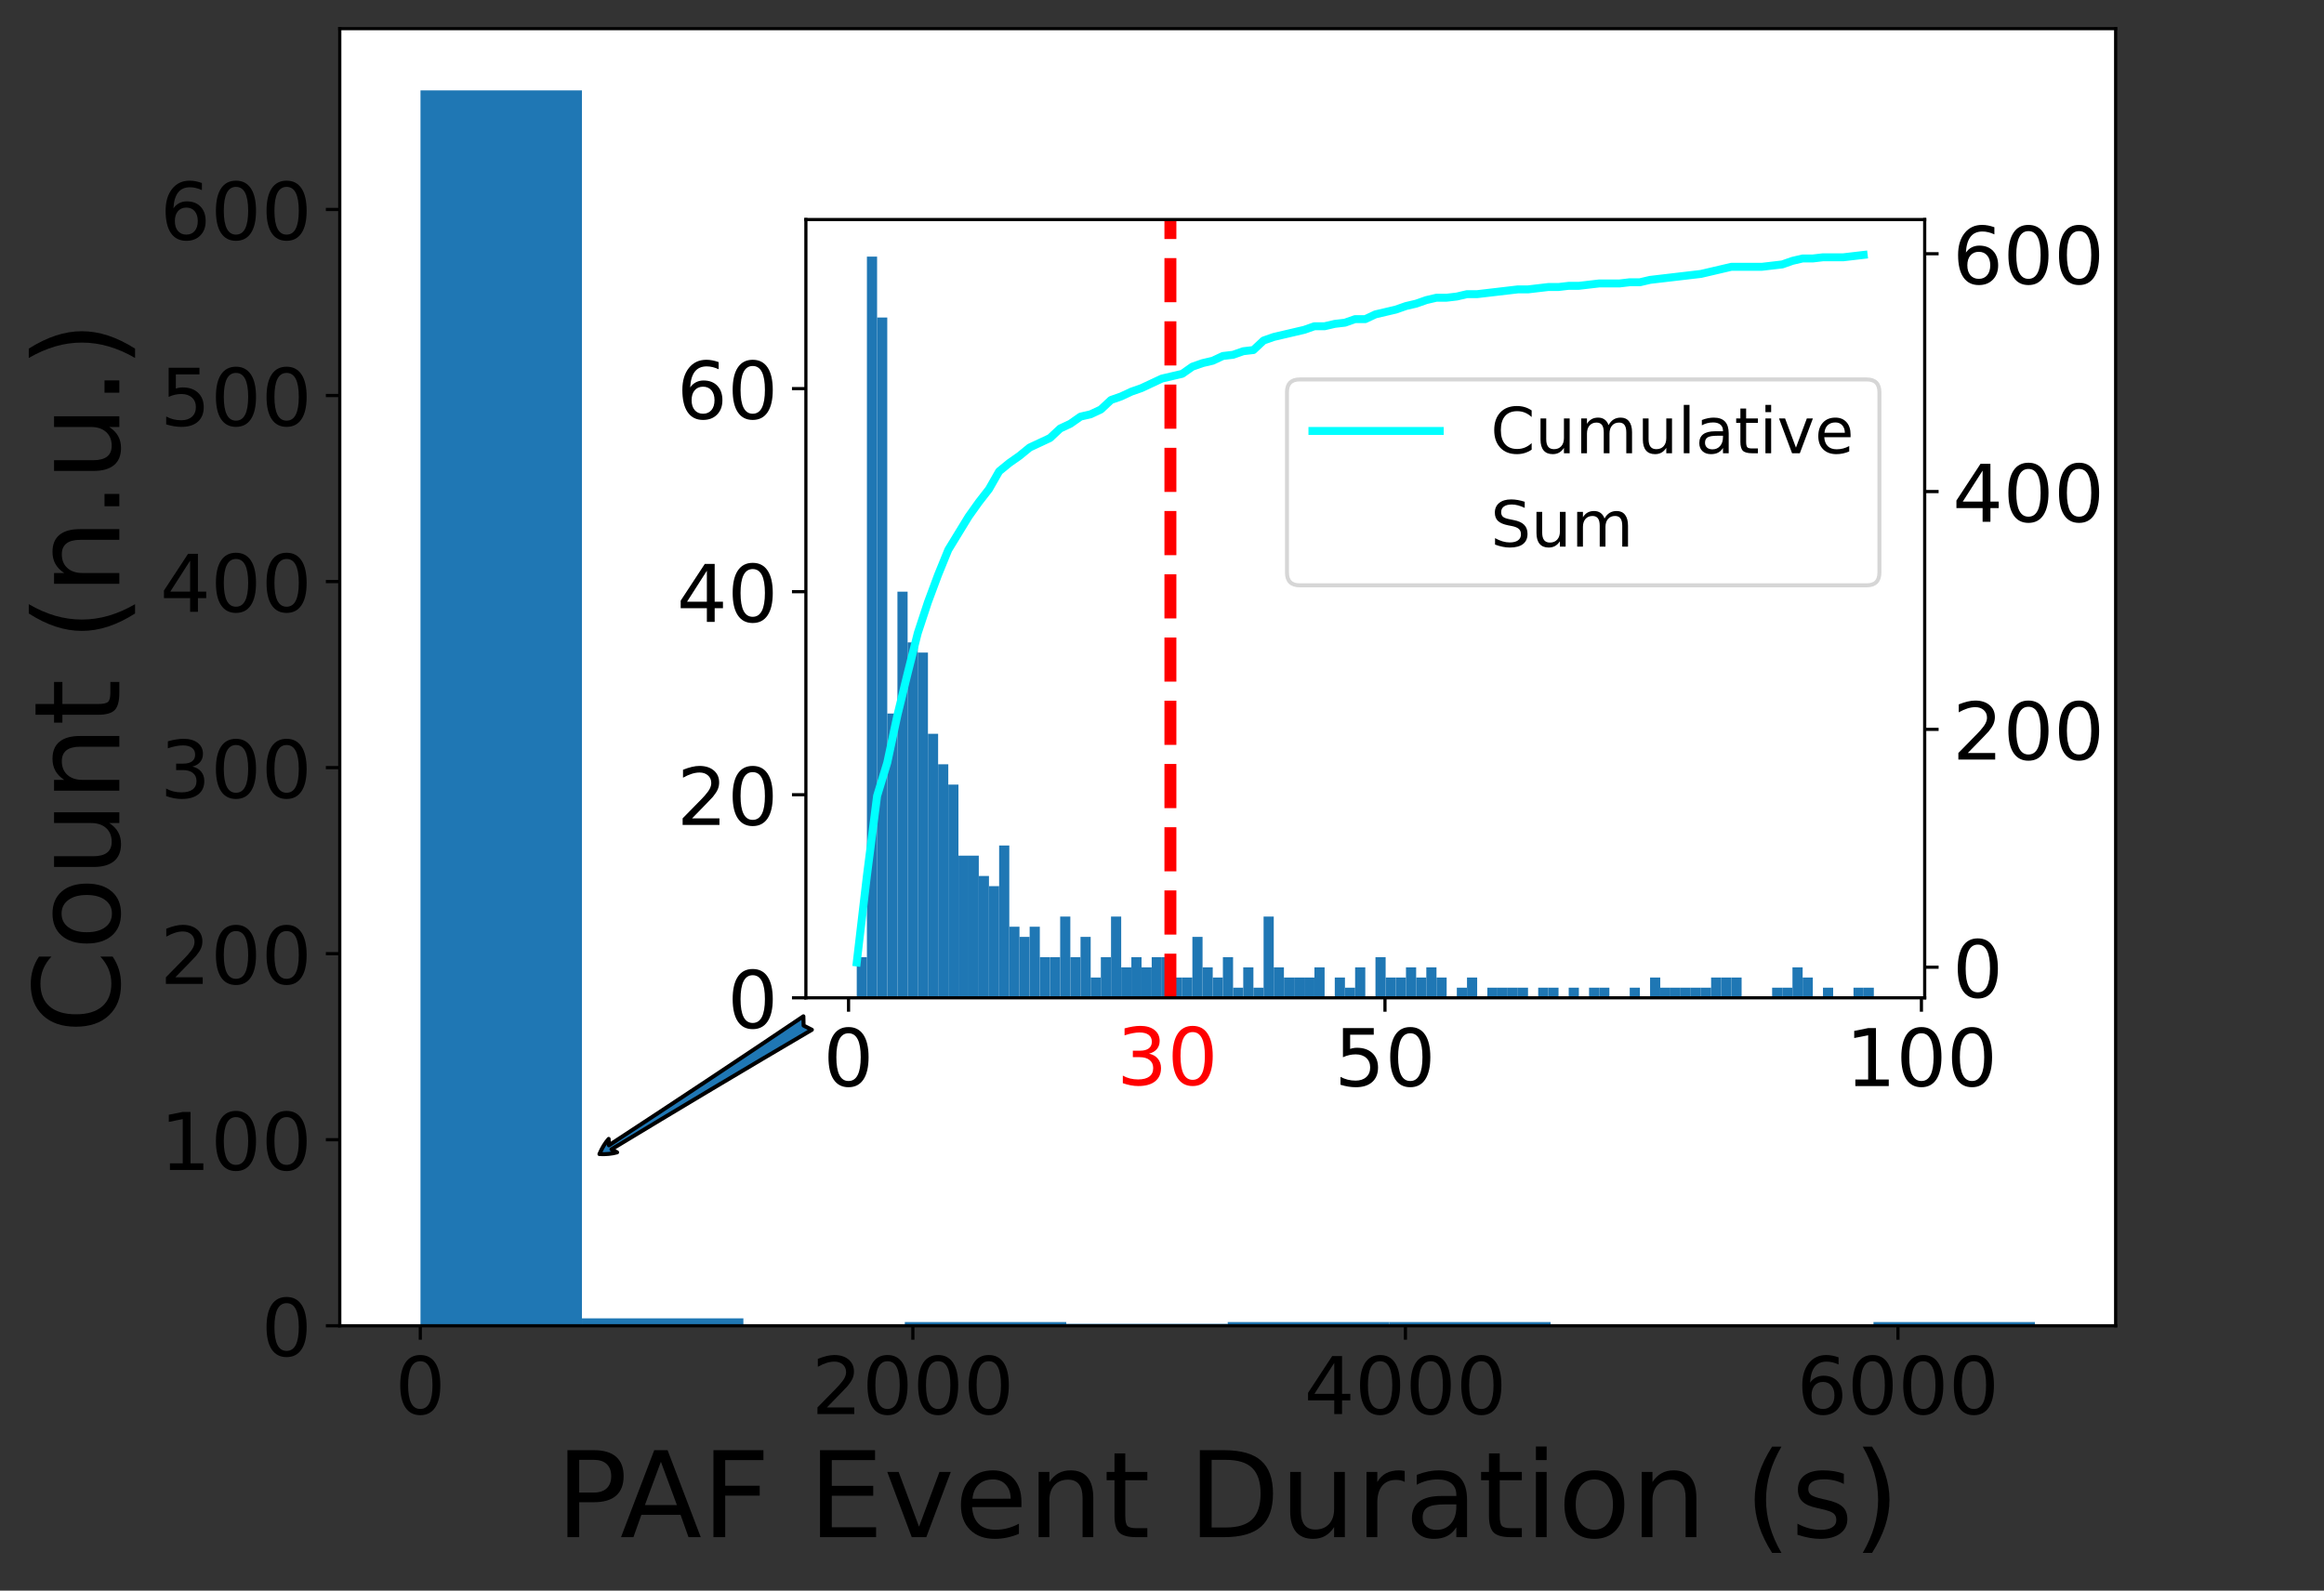 <?xml version="1.0" encoding="utf-8" standalone="no"?>
<!DOCTYPE svg PUBLIC "-//W3C//DTD SVG 1.1//EN"
  "http://www.w3.org/Graphics/SVG/1.1/DTD/svg11.dtd">
<!-- Created with matplotlib (https://matplotlib.org/) -->
<svg height="399.951pt" version="1.1" viewBox="0 0 584.184 399.951" width="584.184pt" xmlns="http://www.w3.org/2000/svg" xmlns:xlink="http://www.w3.org/1999/xlink">
 <rect x="0" y="0" width="584.184" height="399.951" fill="#333333" stroke="none"/>
 <defs>
  <style type="text/css">*{stroke-linecap:butt;stroke-linejoin:round;}</style>
 </defs>
 <g id="figure_1">
  <g id="patch_1">
   <path d="M 0 399.951 
L 584.184 399.951 
L 584.184 0 
L 0 0 
z
" style="fill:none;"/>
  </g>
  <g id="axes_1">
   <g id="patch_2">
    <path d="M 85.409 333.36 
L 531.809 333.36 
L 531.809 7.2 
L 85.409 7.2 
z
" style="fill:#ffffff;"/>
   </g>
   <g id="patch_3">
    <path clip-path="url(#pff10e3a29d)" d="M 105.7 333.36 
L 146.282 333.36 
L 146.282 22.731 
L 105.7 22.731 
z
" style="fill:#1f77b4;"/>
   </g>
   <g id="patch_4">
    <path clip-path="url(#pff10e3a29d)" d="M 146.282 333.36 
L 186.864 333.36 
L 186.864 331.489 
L 146.282 331.489 
z
" style="fill:#1f77b4;"/>
   </g>
   <g id="patch_5">
    <path clip-path="url(#pff10e3a29d)" d="M 186.864 333.36 
L 227.446 333.36 
L 227.446 333.36 
L 186.864 333.36 
z
" style="fill:#1f77b4;"/>
   </g>
   <g id="patch_6">
    <path clip-path="url(#pff10e3a29d)" d="M 227.446 333.36 
L 268.028 333.36 
L 268.028 332.424 
L 227.446 332.424 
z
" style="fill:#1f77b4;"/>
   </g>
   <g id="patch_7">
    <path clip-path="url(#pff10e3a29d)" d="M 268.028 333.36 
L 308.609 333.36 
L 308.609 332.892 
L 268.028 332.892 
z
" style="fill:#1f77b4;"/>
   </g>
   <g id="patch_8">
    <path clip-path="url(#pff10e3a29d)" d="M 308.609 333.36 
L 349.191 333.36 
L 349.191 332.424 
L 308.609 332.424 
z
" style="fill:#1f77b4;"/>
   </g>
   <g id="patch_9">
    <path clip-path="url(#pff10e3a29d)" d="M 349.191 333.36 
L 389.773 333.36 
L 389.773 332.424 
L 349.191 332.424 
z
" style="fill:#1f77b4;"/>
   </g>
   <g id="patch_10">
    <path clip-path="url(#pff10e3a29d)" d="M 389.773 333.36 
L 430.355 333.36 
L 430.355 333.36 
L 389.773 333.36 
z
" style="fill:#1f77b4;"/>
   </g>
   <g id="patch_11">
    <path clip-path="url(#pff10e3a29d)" d="M 430.355 333.36 
L 470.937 333.36 
L 470.937 333.36 
L 430.355 333.36 
z
" style="fill:#1f77b4;"/>
   </g>
   <g id="patch_12">
    <path clip-path="url(#pff10e3a29d)" d="M 470.937 333.36 
L 511.518 333.36 
L 511.518 332.424 
L 470.937 332.424 
z
" style="fill:#1f77b4;"/>
   </g>
   <g id="matplotlib.axis_1">
    <g id="xtick_1">
     <g id="line2d_1">
      <defs>
       <path d="M 0 0 
L 0 3.5 
" id="m754832ffe9" style="stroke:#000000;stroke-width:0.8;"/>
      </defs>
      <g>
       <use style="stroke:#000000;stroke-width:0.8;" x="105.653" xlink:href="#m754832ffe9" y="333.36"/>
      </g>
     </g>
     <g id="text_1">
      <!-- 0 -->
      <g transform="translate(99.29 355.557)scale(0.2 -0.2)">
       <defs>
        <path d="M 31.781 66.406 
Q 24.172 66.406 20.328 58.906 
Q 16.5 51.422 16.5 36.375 
Q 16.5 21.391 20.328 13.891 
Q 24.172 6.391 31.781 6.391 
Q 39.453 6.391 43.281 13.891 
Q 47.125 21.391 47.125 36.375 
Q 47.125 51.422 43.281 58.906 
Q 39.453 66.406 31.781 66.406 
z
M 31.781 74.219 
Q 44.047 74.219 50.516 64.516 
Q 56.984 54.828 56.984 36.375 
Q 56.984 17.969 50.516 8.266 
Q 44.047 -1.422 31.781 -1.422 
Q 19.531 -1.422 13.062 8.266 
Q 6.594 17.969 6.594 36.375 
Q 6.594 54.828 13.062 64.516 
Q 19.531 74.219 31.781 74.219 
z
" id="DejaVuSans-48"/>
       </defs>
       <use xlink:href="#DejaVuSans-48"/>
      </g>
     </g>
    </g>
    <g id="xtick_2">
     <g id="line2d_2">
      <g>
       <use style="stroke:#000000;stroke-width:0.8;" x="229.466" xlink:href="#m754832ffe9" y="333.36"/>
      </g>
     </g>
     <g id="text_2">
      <!-- 2000 -->
      <g transform="translate(204.016 355.557)scale(0.2 -0.2)">
       <defs>
        <path d="M 19.188 8.297 
L 53.609 8.297 
L 53.609 0 
L 7.328 0 
L 7.328 8.297 
Q 12.938 14.109 22.625 23.891 
Q 32.328 33.688 34.812 36.531 
Q 39.547 41.844 41.422 45.531 
Q 43.312 49.219 43.312 52.781 
Q 43.312 58.594 39.234 62.25 
Q 35.156 65.922 28.609 65.922 
Q 23.969 65.922 18.812 64.312 
Q 13.672 62.703 7.812 59.422 
L 7.812 69.391 
Q 13.766 71.781 18.938 73 
Q 24.125 74.219 28.422 74.219 
Q 39.75 74.219 46.484 68.547 
Q 53.219 62.891 53.219 53.422 
Q 53.219 48.922 51.531 44.891 
Q 49.859 40.875 45.406 35.406 
Q 44.188 33.984 37.641 27.219 
Q 31.109 20.453 19.188 8.297 
z
" id="DejaVuSans-50"/>
       </defs>
       <use xlink:href="#DejaVuSans-50"/>
       <use x="63.623" xlink:href="#DejaVuSans-48"/>
       <use x="127.246" xlink:href="#DejaVuSans-48"/>
       <use x="190.869" xlink:href="#DejaVuSans-48"/>
      </g>
     </g>
    </g>
    <g id="xtick_3">
     <g id="line2d_3">
      <g>
       <use style="stroke:#000000;stroke-width:0.8;" x="353.28" xlink:href="#m754832ffe9" y="333.36"/>
      </g>
     </g>
     <g id="text_3">
      <!-- 4000 -->
      <g transform="translate(327.83 355.557)scale(0.2 -0.2)">
       <defs>
        <path d="M 37.797 64.312 
L 12.891 25.391 
L 37.797 25.391 
z
M 35.203 72.906 
L 47.609 72.906 
L 47.609 25.391 
L 58.016 25.391 
L 58.016 17.188 
L 47.609 17.188 
L 47.609 0 
L 37.797 0 
L 37.797 17.188 
L 4.891 17.188 
L 4.891 26.703 
z
" id="DejaVuSans-52"/>
       </defs>
       <use xlink:href="#DejaVuSans-52"/>
       <use x="63.623" xlink:href="#DejaVuSans-48"/>
       <use x="127.246" xlink:href="#DejaVuSans-48"/>
       <use x="190.869" xlink:href="#DejaVuSans-48"/>
      </g>
     </g>
    </g>
    <g id="xtick_4">
     <g id="line2d_4">
      <g>
       <use style="stroke:#000000;stroke-width:0.8;" x="477.093" xlink:href="#m754832ffe9" y="333.36"/>
      </g>
     </g>
     <g id="text_4">
      <!-- 6000 -->
      <g transform="translate(451.643 355.557)scale(0.2 -0.2)">
       <defs>
        <path d="M 33.016 40.375 
Q 26.375 40.375 22.484 35.828 
Q 18.609 31.297 18.609 23.391 
Q 18.609 15.531 22.484 10.953 
Q 26.375 6.391 33.016 6.391 
Q 39.656 6.391 43.531 10.953 
Q 47.406 15.531 47.406 23.391 
Q 47.406 31.297 43.531 35.828 
Q 39.656 40.375 33.016 40.375 
z
M 52.594 71.297 
L 52.594 62.312 
Q 48.875 64.062 45.094 64.984 
Q 41.312 65.922 37.594 65.922 
Q 27.828 65.922 22.672 59.328 
Q 17.531 52.734 16.797 39.406 
Q 19.672 43.656 24.016 45.922 
Q 28.375 48.188 33.594 48.188 
Q 44.578 48.188 50.953 41.516 
Q 57.328 34.859 57.328 23.391 
Q 57.328 12.156 50.688 5.359 
Q 44.047 -1.422 33.016 -1.422 
Q 20.359 -1.422 13.672 8.266 
Q 6.984 17.969 6.984 36.375 
Q 6.984 53.656 15.188 63.938 
Q 23.391 74.219 37.203 74.219 
Q 40.922 74.219 44.703 73.484 
Q 48.484 72.75 52.594 71.297 
z
" id="DejaVuSans-54"/>
       </defs>
       <use xlink:href="#DejaVuSans-54"/>
       <use x="63.623" xlink:href="#DejaVuSans-48"/>
       <use x="127.246" xlink:href="#DejaVuSans-48"/>
       <use x="190.869" xlink:href="#DejaVuSans-48"/>
      </g>
     </g>
    </g>
    <g id="text_5">
     <!-- PAF Event Duration (s) -->
     <g transform="translate(139.693 386.512)scale(0.3 -0.3)">
      <defs>
       <path d="M 19.672 64.797 
L 19.672 37.406 
L 32.078 37.406 
Q 38.969 37.406 42.719 40.969 
Q 46.484 44.531 46.484 51.125 
Q 46.484 57.672 42.719 61.234 
Q 38.969 64.797 32.078 64.797 
z
M 9.812 72.906 
L 32.078 72.906 
Q 44.344 72.906 50.609 67.359 
Q 56.891 61.812 56.891 51.125 
Q 56.891 40.328 50.609 34.812 
Q 44.344 29.297 32.078 29.297 
L 19.672 29.297 
L 19.672 0 
L 9.812 0 
z
" id="DejaVuSans-80"/>
       <path d="M 34.188 63.188 
L 20.797 26.906 
L 47.609 26.906 
z
M 28.609 72.906 
L 39.797 72.906 
L 67.578 0 
L 57.328 0 
L 50.688 18.703 
L 17.828 18.703 
L 11.188 0 
L 0.781 0 
z
" id="DejaVuSans-65"/>
       <path d="M 9.812 72.906 
L 51.703 72.906 
L 51.703 64.594 
L 19.672 64.594 
L 19.672 43.109 
L 48.578 43.109 
L 48.578 34.812 
L 19.672 34.812 
L 19.672 0 
L 9.812 0 
z
" id="DejaVuSans-70"/>
       <path id="DejaVuSans-32"/>
       <path d="M 9.812 72.906 
L 55.906 72.906 
L 55.906 64.594 
L 19.672 64.594 
L 19.672 43.016 
L 54.391 43.016 
L 54.391 34.719 
L 19.672 34.719 
L 19.672 8.297 
L 56.781 8.297 
L 56.781 0 
L 9.812 0 
z
" id="DejaVuSans-69"/>
       <path d="M 2.984 54.688 
L 12.5 54.688 
L 29.594 8.797 
L 46.688 54.688 
L 56.203 54.688 
L 35.688 0 
L 23.484 0 
z
" id="DejaVuSans-118"/>
       <path d="M 56.203 29.594 
L 56.203 25.203 
L 14.891 25.203 
Q 15.484 15.922 20.484 11.062 
Q 25.484 6.203 34.422 6.203 
Q 39.594 6.203 44.453 7.469 
Q 49.312 8.734 54.109 11.281 
L 54.109 2.781 
Q 49.266 0.734 44.188 -0.344 
Q 39.109 -1.422 33.891 -1.422 
Q 20.797 -1.422 13.156 6.188 
Q 5.516 13.812 5.516 26.812 
Q 5.516 40.234 12.766 48.109 
Q 20.016 56 32.328 56 
Q 43.359 56 49.781 48.891 
Q 56.203 41.797 56.203 29.594 
z
M 47.219 32.234 
Q 47.125 39.594 43.094 43.984 
Q 39.062 48.391 32.422 48.391 
Q 24.906 48.391 20.391 44.141 
Q 15.875 39.891 15.188 32.172 
z
" id="DejaVuSans-101"/>
       <path d="M 54.891 33.016 
L 54.891 0 
L 45.906 0 
L 45.906 32.719 
Q 45.906 40.484 42.875 44.328 
Q 39.844 48.188 33.797 48.188 
Q 26.516 48.188 22.312 43.547 
Q 18.109 38.922 18.109 30.906 
L 18.109 0 
L 9.078 0 
L 9.078 54.688 
L 18.109 54.688 
L 18.109 46.188 
Q 21.344 51.125 25.703 53.562 
Q 30.078 56 35.797 56 
Q 45.219 56 50.047 50.172 
Q 54.891 44.344 54.891 33.016 
z
" id="DejaVuSans-110"/>
       <path d="M 18.312 70.219 
L 18.312 54.688 
L 36.812 54.688 
L 36.812 47.703 
L 18.312 47.703 
L 18.312 18.016 
Q 18.312 11.328 20.141 9.422 
Q 21.969 7.516 27.594 7.516 
L 36.812 7.516 
L 36.812 0 
L 27.594 0 
Q 17.188 0 13.234 3.875 
Q 9.281 7.766 9.281 18.016 
L 9.281 47.703 
L 2.688 47.703 
L 2.688 54.688 
L 9.281 54.688 
L 9.281 70.219 
z
" id="DejaVuSans-116"/>
       <path d="M 19.672 64.797 
L 19.672 8.109 
L 31.594 8.109 
Q 46.688 8.109 53.688 14.938 
Q 60.688 21.781 60.688 36.531 
Q 60.688 51.172 53.688 57.984 
Q 46.688 64.797 31.594 64.797 
z
M 9.812 72.906 
L 30.078 72.906 
Q 51.266 72.906 61.172 64.094 
Q 71.094 55.281 71.094 36.531 
Q 71.094 17.672 61.125 8.828 
Q 51.172 0 30.078 0 
L 9.812 0 
z
" id="DejaVuSans-68"/>
       <path d="M 8.5 21.578 
L 8.5 54.688 
L 17.484 54.688 
L 17.484 21.922 
Q 17.484 14.156 20.5 10.266 
Q 23.531 6.391 29.594 6.391 
Q 36.859 6.391 41.078 11.031 
Q 45.312 15.672 45.312 23.688 
L 45.312 54.688 
L 54.297 54.688 
L 54.297 0 
L 45.312 0 
L 45.312 8.406 
Q 42.047 3.422 37.719 1 
Q 33.406 -1.422 27.688 -1.422 
Q 18.266 -1.422 13.375 4.438 
Q 8.5 10.297 8.5 21.578 
z
M 31.109 56 
z
" id="DejaVuSans-117"/>
       <path d="M 41.109 46.297 
Q 39.594 47.172 37.812 47.578 
Q 36.031 48 33.891 48 
Q 26.266 48 22.188 43.047 
Q 18.109 38.094 18.109 28.812 
L 18.109 0 
L 9.078 0 
L 9.078 54.688 
L 18.109 54.688 
L 18.109 46.188 
Q 20.953 51.172 25.484 53.578 
Q 30.031 56 36.531 56 
Q 37.453 56 38.578 55.875 
Q 39.703 55.766 41.062 55.516 
z
" id="DejaVuSans-114"/>
       <path d="M 34.281 27.484 
Q 23.391 27.484 19.188 25 
Q 14.984 22.516 14.984 16.5 
Q 14.984 11.719 18.141 8.906 
Q 21.297 6.109 26.703 6.109 
Q 34.188 6.109 38.703 11.406 
Q 43.219 16.703 43.219 25.484 
L 43.219 27.484 
z
M 52.203 31.203 
L 52.203 0 
L 43.219 0 
L 43.219 8.297 
Q 40.141 3.328 35.547 0.953 
Q 30.953 -1.422 24.312 -1.422 
Q 15.922 -1.422 10.953 3.297 
Q 6 8.016 6 15.922 
Q 6 25.141 12.172 29.828 
Q 18.359 34.516 30.609 34.516 
L 43.219 34.516 
L 43.219 35.406 
Q 43.219 41.609 39.141 45 
Q 35.062 48.391 27.688 48.391 
Q 23 48.391 18.547 47.266 
Q 14.109 46.141 10.016 43.891 
L 10.016 52.203 
Q 14.938 54.109 19.578 55.047 
Q 24.219 56 28.609 56 
Q 40.484 56 46.344 49.844 
Q 52.203 43.703 52.203 31.203 
z
" id="DejaVuSans-97"/>
       <path d="M 9.422 54.688 
L 18.406 54.688 
L 18.406 0 
L 9.422 0 
z
M 9.422 75.984 
L 18.406 75.984 
L 18.406 64.594 
L 9.422 64.594 
z
" id="DejaVuSans-105"/>
       <path d="M 30.609 48.391 
Q 23.391 48.391 19.188 42.75 
Q 14.984 37.109 14.984 27.297 
Q 14.984 17.484 19.156 11.844 
Q 23.344 6.203 30.609 6.203 
Q 37.797 6.203 41.984 11.859 
Q 46.188 17.531 46.188 27.297 
Q 46.188 37.016 41.984 42.703 
Q 37.797 48.391 30.609 48.391 
z
M 30.609 56 
Q 42.328 56 49.016 48.375 
Q 55.719 40.766 55.719 27.297 
Q 55.719 13.875 49.016 6.219 
Q 42.328 -1.422 30.609 -1.422 
Q 18.844 -1.422 12.172 6.219 
Q 5.516 13.875 5.516 27.297 
Q 5.516 40.766 12.172 48.375 
Q 18.844 56 30.609 56 
z
" id="DejaVuSans-111"/>
       <path d="M 31 75.875 
Q 24.469 64.656 21.281 53.656 
Q 18.109 42.672 18.109 31.391 
Q 18.109 20.125 21.312 9.062 
Q 24.516 -2 31 -13.188 
L 23.188 -13.188 
Q 15.875 -1.703 12.234 9.375 
Q 8.594 20.453 8.594 31.391 
Q 8.594 42.281 12.203 53.312 
Q 15.828 64.359 23.188 75.875 
z
" id="DejaVuSans-40"/>
       <path d="M 44.281 53.078 
L 44.281 44.578 
Q 40.484 46.531 36.375 47.5 
Q 32.281 48.484 27.875 48.484 
Q 21.188 48.484 17.844 46.438 
Q 14.5 44.391 14.5 40.281 
Q 14.5 37.156 16.891 35.375 
Q 19.281 33.594 26.516 31.984 
L 29.594 31.297 
Q 39.156 29.25 43.188 25.516 
Q 47.219 21.781 47.219 15.094 
Q 47.219 7.469 41.188 3.016 
Q 35.156 -1.422 24.609 -1.422 
Q 20.219 -1.422 15.453 -0.562 
Q 10.688 0.297 5.422 2 
L 5.422 11.281 
Q 10.406 8.688 15.234 7.391 
Q 20.062 6.109 24.812 6.109 
Q 31.156 6.109 34.562 8.281 
Q 37.984 10.453 37.984 14.406 
Q 37.984 18.062 35.516 20.016 
Q 33.062 21.969 24.703 23.781 
L 21.578 24.516 
Q 13.234 26.266 9.516 29.906 
Q 5.812 33.547 5.812 39.891 
Q 5.812 47.609 11.281 51.797 
Q 16.75 56 26.812 56 
Q 31.781 56 36.172 55.266 
Q 40.578 54.547 44.281 53.078 
z
" id="DejaVuSans-115"/>
       <path d="M 8.016 75.875 
L 15.828 75.875 
Q 23.141 64.359 26.781 53.312 
Q 30.422 42.281 30.422 31.391 
Q 30.422 20.453 26.781 9.375 
Q 23.141 -1.703 15.828 -13.188 
L 8.016 -13.188 
Q 14.5 -2 17.703 9.062 
Q 20.906 20.125 20.906 31.391 
Q 20.906 42.672 17.703 53.656 
Q 14.5 64.656 8.016 75.875 
z
" id="DejaVuSans-41"/>
      </defs>
      <use xlink:href="#DejaVuSans-80"/>
      <use x="53.928" xlink:href="#DejaVuSans-65"/>
      <use x="122.336" xlink:href="#DejaVuSans-70"/>
      <use x="179.855" xlink:href="#DejaVuSans-32"/>
      <use x="211.643" xlink:href="#DejaVuSans-69"/>
      <use x="274.826" xlink:href="#DejaVuSans-118"/>
      <use x="334.006" xlink:href="#DejaVuSans-101"/>
      <use x="395.529" xlink:href="#DejaVuSans-110"/>
      <use x="458.908" xlink:href="#DejaVuSans-116"/>
      <use x="498.117" xlink:href="#DejaVuSans-32"/>
      <use x="529.904" xlink:href="#DejaVuSans-68"/>
      <use x="606.906" xlink:href="#DejaVuSans-117"/>
      <use x="670.285" xlink:href="#DejaVuSans-114"/>
      <use x="711.398" xlink:href="#DejaVuSans-97"/>
      <use x="772.678" xlink:href="#DejaVuSans-116"/>
      <use x="811.887" xlink:href="#DejaVuSans-105"/>
      <use x="839.67" xlink:href="#DejaVuSans-111"/>
      <use x="900.852" xlink:href="#DejaVuSans-110"/>
      <use x="964.23" xlink:href="#DejaVuSans-32"/>
      <use x="996.018" xlink:href="#DejaVuSans-40"/>
      <use x="1035.031" xlink:href="#DejaVuSans-115"/>
      <use x="1087.131" xlink:href="#DejaVuSans-41"/>
     </g>
    </g>
   </g>
   <g id="matplotlib.axis_2">
    <g id="ytick_1">
     <g id="line2d_5">
      <defs>
       <path d="M 0 0 
L -3.5 0 
" id="mbc63238ad6" style="stroke:#000000;stroke-width:0.8;"/>
      </defs>
      <g>
       <use style="stroke:#000000;stroke-width:0.8;" x="85.409" xlink:href="#mbc63238ad6" y="333.36"/>
      </g>
     </g>
     <g id="text_6">
      <!-- 0 -->
      <g transform="translate(65.684 340.958)scale(0.2 -0.2)">
       <use xlink:href="#DejaVuSans-48"/>
      </g>
     </g>
    </g>
    <g id="ytick_2">
     <g id="line2d_6">
      <g>
       <use style="stroke:#000000;stroke-width:0.8;" x="85.409" xlink:href="#mbc63238ad6" y="286.579"/>
      </g>
     </g>
     <g id="text_7">
      <!-- 100 -->
      <g transform="translate(40.234 294.177)scale(0.2 -0.2)">
       <defs>
        <path d="M 12.406 8.297 
L 28.516 8.297 
L 28.516 63.922 
L 10.984 60.406 
L 10.984 69.391 
L 28.422 72.906 
L 38.281 72.906 
L 38.281 8.297 
L 54.391 8.297 
L 54.391 0 
L 12.406 0 
z
" id="DejaVuSans-49"/>
       </defs>
       <use xlink:href="#DejaVuSans-49"/>
       <use x="63.623" xlink:href="#DejaVuSans-48"/>
       <use x="127.246" xlink:href="#DejaVuSans-48"/>
      </g>
     </g>
    </g>
    <g id="ytick_3">
     <g id="line2d_7">
      <g>
       <use style="stroke:#000000;stroke-width:0.8;" x="85.409" xlink:href="#mbc63238ad6" y="239.797"/>
      </g>
     </g>
     <g id="text_8">
      <!-- 200 -->
      <g transform="translate(40.234 247.396)scale(0.2 -0.2)">
       <use xlink:href="#DejaVuSans-50"/>
       <use x="63.623" xlink:href="#DejaVuSans-48"/>
       <use x="127.246" xlink:href="#DejaVuSans-48"/>
      </g>
     </g>
    </g>
    <g id="ytick_4">
     <g id="line2d_8">
      <g>
       <use style="stroke:#000000;stroke-width:0.8;" x="85.409" xlink:href="#mbc63238ad6" y="193.016"/>
      </g>
     </g>
     <g id="text_9">
      <!-- 300 -->
      <g transform="translate(40.234 200.614)scale(0.2 -0.2)">
       <defs>
        <path d="M 40.578 39.312 
Q 47.656 37.797 51.625 33 
Q 55.609 28.219 55.609 21.188 
Q 55.609 10.406 48.188 4.484 
Q 40.766 -1.422 27.094 -1.422 
Q 22.516 -1.422 17.656 -0.516 
Q 12.797 0.391 7.625 2.203 
L 7.625 11.719 
Q 11.719 9.328 16.594 8.109 
Q 21.484 6.891 26.812 6.891 
Q 36.078 6.891 40.938 10.547 
Q 45.797 14.203 45.797 21.188 
Q 45.797 27.641 41.281 31.266 
Q 36.766 34.906 28.719 34.906 
L 20.219 34.906 
L 20.219 43.016 
L 29.109 43.016 
Q 36.375 43.016 40.234 45.922 
Q 44.094 48.828 44.094 54.297 
Q 44.094 59.906 40.109 62.906 
Q 36.141 65.922 28.719 65.922 
Q 24.656 65.922 20.016 65.031 
Q 15.375 64.156 9.812 62.312 
L 9.812 71.094 
Q 15.438 72.656 20.344 73.438 
Q 25.25 74.219 29.594 74.219 
Q 40.828 74.219 47.359 69.109 
Q 53.906 64.016 53.906 55.328 
Q 53.906 49.266 50.438 45.094 
Q 46.969 40.922 40.578 39.312 
z
" id="DejaVuSans-51"/>
       </defs>
       <use xlink:href="#DejaVuSans-51"/>
       <use x="63.623" xlink:href="#DejaVuSans-48"/>
       <use x="127.246" xlink:href="#DejaVuSans-48"/>
      </g>
     </g>
    </g>
    <g id="ytick_5">
     <g id="line2d_9">
      <g>
       <use style="stroke:#000000;stroke-width:0.8;" x="85.409" xlink:href="#mbc63238ad6" y="146.234"/>
      </g>
     </g>
     <g id="text_10">
      <!-- 400 -->
      <g transform="translate(40.234 153.833)scale(0.2 -0.2)">
       <use xlink:href="#DejaVuSans-52"/>
       <use x="63.623" xlink:href="#DejaVuSans-48"/>
       <use x="127.246" xlink:href="#DejaVuSans-48"/>
      </g>
     </g>
    </g>
    <g id="ytick_6">
     <g id="line2d_10">
      <g>
       <use style="stroke:#000000;stroke-width:0.8;" x="85.409" xlink:href="#mbc63238ad6" y="99.453"/>
      </g>
     </g>
     <g id="text_11">
      <!-- 500 -->
      <g transform="translate(40.234 107.051)scale(0.2 -0.2)">
       <defs>
        <path d="M 10.797 72.906 
L 49.516 72.906 
L 49.516 64.594 
L 19.828 64.594 
L 19.828 46.734 
Q 21.969 47.469 24.109 47.828 
Q 26.266 48.188 28.422 48.188 
Q 40.625 48.188 47.75 41.5 
Q 54.891 34.812 54.891 23.391 
Q 54.891 11.625 47.562 5.094 
Q 40.234 -1.422 26.906 -1.422 
Q 22.312 -1.422 17.547 -0.641 
Q 12.797 0.141 7.719 1.703 
L 7.719 11.625 
Q 12.109 9.234 16.797 8.062 
Q 21.484 6.891 26.703 6.891 
Q 35.156 6.891 40.078 11.328 
Q 45.016 15.766 45.016 23.391 
Q 45.016 31 40.078 35.438 
Q 35.156 39.891 26.703 39.891 
Q 22.75 39.891 18.812 39.016 
Q 14.891 38.141 10.797 36.281 
z
" id="DejaVuSans-53"/>
       </defs>
       <use xlink:href="#DejaVuSans-53"/>
       <use x="63.623" xlink:href="#DejaVuSans-48"/>
       <use x="127.246" xlink:href="#DejaVuSans-48"/>
      </g>
     </g>
    </g>
    <g id="ytick_7">
     <g id="line2d_11">
      <g>
       <use style="stroke:#000000;stroke-width:0.8;" x="85.409" xlink:href="#mbc63238ad6" y="52.672"/>
      </g>
     </g>
     <g id="text_12">
      <!-- 600 -->
      <g transform="translate(40.234 60.27)scale(0.2 -0.2)">
       <use xlink:href="#DejaVuSans-54"/>
       <use x="63.623" xlink:href="#DejaVuSans-48"/>
       <use x="127.246" xlink:href="#DejaVuSans-48"/>
      </g>
     </g>
    </g>
    <g id="text_13">
     <!-- Count (n.u.) -->
     <g transform="translate(29.995 259.844)rotate(-90)scale(0.3 -0.3)">
      <defs>
       <path d="M 64.406 67.281 
L 64.406 56.891 
Q 59.422 61.531 53.781 63.812 
Q 48.141 66.109 41.797 66.109 
Q 29.297 66.109 22.656 58.469 
Q 16.016 50.828 16.016 36.375 
Q 16.016 21.969 22.656 14.328 
Q 29.297 6.688 41.797 6.688 
Q 48.141 6.688 53.781 8.984 
Q 59.422 11.281 64.406 15.922 
L 64.406 5.609 
Q 59.234 2.094 53.438 0.328 
Q 47.656 -1.422 41.219 -1.422 
Q 24.656 -1.422 15.125 8.703 
Q 5.609 18.844 5.609 36.375 
Q 5.609 53.953 15.125 64.078 
Q 24.656 74.219 41.219 74.219 
Q 47.75 74.219 53.531 72.484 
Q 59.328 70.75 64.406 67.281 
z
" id="DejaVuSans-67"/>
       <path d="M 10.688 12.406 
L 21 12.406 
L 21 0 
L 10.688 0 
z
" id="DejaVuSans-46"/>
      </defs>
      <use xlink:href="#DejaVuSans-67"/>
      <use x="69.824" xlink:href="#DejaVuSans-111"/>
      <use x="131.006" xlink:href="#DejaVuSans-117"/>
      <use x="194.385" xlink:href="#DejaVuSans-110"/>
      <use x="257.764" xlink:href="#DejaVuSans-116"/>
      <use x="296.973" xlink:href="#DejaVuSans-32"/>
      <use x="328.76" xlink:href="#DejaVuSans-40"/>
      <use x="367.773" xlink:href="#DejaVuSans-110"/>
      <use x="431.152" xlink:href="#DejaVuSans-46"/>
      <use x="462.939" xlink:href="#DejaVuSans-117"/>
      <use x="526.318" xlink:href="#DejaVuSans-46"/>
      <use x="558.105" xlink:href="#DejaVuSans-41"/>
     </g>
    </g>
   </g>
   <g id="patch_13">
    <path d="M 85.409 333.36 
L 85.409 7.2 
" style="fill:none;stroke:#000000;stroke-linecap:square;stroke-linejoin:miter;stroke-width:0.8;"/>
   </g>
   <g id="patch_14">
    <path d="M 531.809 333.36 
L 531.809 7.2 
" style="fill:none;stroke:#000000;stroke-linecap:square;stroke-linejoin:miter;stroke-width:0.8;"/>
   </g>
   <g id="patch_15">
    <path d="M 85.409 333.36 
L 531.809 333.36 
" style="fill:none;stroke:#000000;stroke-linecap:square;stroke-linejoin:miter;stroke-width:0.8;"/>
   </g>
   <g id="patch_16">
    <path d="M 85.409 7.2 
L 531.809 7.2 
" style="fill:none;stroke:#000000;stroke-linecap:square;stroke-linejoin:miter;stroke-width:0.8;"/>
   </g>
   <g id="patch_17">
    <path d="M 202.001 257.873 
L 204.079 258.927 
Q 178.785 273.792 153.704 288.995 
L 155.128 289.754 
Q 153.117 290.311 150.679 290.191 
Q 151.625 287.942 152.996 286.369 
L 153.065 287.98 
Q 177.613 271.931 201.948 255.543 
L 202.001 257.873 
z
" style="fill:#1f77b4;stroke:#000000;stroke-linecap:round;"/>
   </g>
  </g>
  <g id="axes_2">
   <g id="patch_18">
    <path d="M 202.577 250.896 
L 483.809 250.896 
L 483.809 55.2 
L 202.577 55.2 
z
" style="fill:#ffffff;"/>
   </g>
   <g id="matplotlib.axis_3">
    <g id="xtick_5"/>
    <g id="xtick_6"/>
    <g id="xtick_7"/>
   </g>
   <g id="matplotlib.axis_4">
    <g id="ytick_8">
     <g id="line2d_12">
      <defs>
       <path d="M 0 0 
L 3.5 0 
" id="mbc066a57e2" style="stroke:#000000;stroke-width:0.8;"/>
      </defs>
      <g>
       <use style="stroke:#000000;stroke-width:0.8;" x="483.809" xlink:href="#mbc066a57e2" y="243.197"/>
      </g>
     </g>
     <g id="text_14">
      <!-- 0 -->
      <g transform="translate(490.809 250.795)scale(0.2 -0.2)">
       <use xlink:href="#DejaVuSans-48"/>
      </g>
     </g>
    </g>
    <g id="ytick_9">
     <g id="line2d_13">
      <g>
       <use style="stroke:#000000;stroke-width:0.8;" x="483.809" xlink:href="#mbc066a57e2" y="183.397"/>
      </g>
     </g>
     <g id="text_15">
      <!-- 200 -->
      <g transform="translate(490.809 190.995)scale(0.2 -0.2)">
       <use xlink:href="#DejaVuSans-50"/>
       <use x="63.623" xlink:href="#DejaVuSans-48"/>
       <use x="127.246" xlink:href="#DejaVuSans-48"/>
      </g>
     </g>
    </g>
    <g id="ytick_10">
     <g id="line2d_14">
      <g>
       <use style="stroke:#000000;stroke-width:0.8;" x="483.809" xlink:href="#mbc066a57e2" y="123.596"/>
      </g>
     </g>
     <g id="text_16">
      <!-- 400 -->
      <g transform="translate(490.809 131.195)scale(0.2 -0.2)">
       <use xlink:href="#DejaVuSans-52"/>
       <use x="63.623" xlink:href="#DejaVuSans-48"/>
       <use x="127.246" xlink:href="#DejaVuSans-48"/>
      </g>
     </g>
    </g>
    <g id="ytick_11">
     <g id="line2d_15">
      <g>
       <use style="stroke:#000000;stroke-width:0.8;" x="483.809" xlink:href="#mbc066a57e2" y="63.796"/>
      </g>
     </g>
     <g id="text_17">
      <!-- 600 -->
      <g transform="translate(490.809 71.395)scale(0.2 -0.2)">
       <use xlink:href="#DejaVuSans-54"/>
       <use x="63.623" xlink:href="#DejaVuSans-48"/>
       <use x="127.246" xlink:href="#DejaVuSans-48"/>
      </g>
     </g>
    </g>
   </g>
   <g id="patch_19">
    <path clip-path="url(#pdbc284b8a5)" d="M 215.361 250.896 
L 217.917 250.896 
L 217.917 240.684 
L 215.361 240.684 
z
" style="fill:#1f77b4;"/>
   </g>
   <g id="patch_20">
    <path clip-path="url(#pdbc284b8a5)" d="M 217.917 250.896 
L 220.474 250.896 
L 220.474 64.519 
L 217.917 64.519 
z
" style="fill:#1f77b4;"/>
   </g>
   <g id="patch_21">
    <path clip-path="url(#pdbc284b8a5)" d="M 220.474 250.896 
L 223.031 250.896 
L 223.031 79.838 
L 220.474 79.838 
z
" style="fill:#1f77b4;"/>
   </g>
   <g id="patch_22">
    <path clip-path="url(#pdbc284b8a5)" d="M 223.031 250.896 
L 225.587 250.896 
L 225.587 179.409 
L 223.031 179.409 
z
" style="fill:#1f77b4;"/>
   </g>
   <g id="patch_23">
    <path clip-path="url(#pdbc284b8a5)" d="M 225.587 250.896 
L 228.144 250.896 
L 228.144 148.772 
L 225.587 148.772 
z
" style="fill:#1f77b4;"/>
   </g>
   <g id="patch_24">
    <path clip-path="url(#pdbc284b8a5)" d="M 228.144 250.896 
L 230.701 250.896 
L 230.701 161.537 
L 228.144 161.537 
z
" style="fill:#1f77b4;"/>
   </g>
   <g id="patch_25">
    <path clip-path="url(#pdbc284b8a5)" d="M 230.701 250.896 
L 233.257 250.896 
L 233.257 164.09 
L 230.701 164.09 
z
" style="fill:#1f77b4;"/>
   </g>
   <g id="patch_26">
    <path clip-path="url(#pdbc284b8a5)" d="M 233.257 250.896 
L 235.814 250.896 
L 235.814 184.515 
L 233.257 184.515 
z
" style="fill:#1f77b4;"/>
   </g>
   <g id="patch_27">
    <path clip-path="url(#pdbc284b8a5)" d="M 235.814 250.896 
L 238.371 250.896 
L 238.371 192.174 
L 235.814 192.174 
z
" style="fill:#1f77b4;"/>
   </g>
   <g id="patch_28">
    <path clip-path="url(#pdbc284b8a5)" d="M 238.371 250.896 
L 240.927 250.896 
L 240.927 197.281 
L 238.371 197.281 
z
" style="fill:#1f77b4;"/>
   </g>
   <g id="patch_29">
    <path clip-path="url(#pdbc284b8a5)" d="M 240.927 250.896 
L 243.484 250.896 
L 243.484 215.152 
L 240.927 215.152 
z
" style="fill:#1f77b4;"/>
   </g>
   <g id="patch_30">
    <path clip-path="url(#pdbc284b8a5)" d="M 243.484 250.896 
L 246.041 250.896 
L 246.041 215.152 
L 243.484 215.152 
z
" style="fill:#1f77b4;"/>
   </g>
   <g id="patch_31">
    <path clip-path="url(#pdbc284b8a5)" d="M 246.041 250.896 
L 248.597 250.896 
L 248.597 220.259 
L 246.041 220.259 
z
" style="fill:#1f77b4;"/>
   </g>
   <g id="patch_32">
    <path clip-path="url(#pdbc284b8a5)" d="M 248.597 250.896 
L 251.154 250.896 
L 251.154 222.812 
L 248.597 222.812 
z
" style="fill:#1f77b4;"/>
   </g>
   <g id="patch_33">
    <path clip-path="url(#pdbc284b8a5)" d="M 251.154 250.896 
L 253.71 250.896 
L 253.71 212.599 
L 251.154 212.599 
z
" style="fill:#1f77b4;"/>
   </g>
   <g id="patch_34">
    <path clip-path="url(#pdbc284b8a5)" d="M 253.71 250.896 
L 256.267 250.896 
L 256.267 233.024 
L 253.71 233.024 
z
" style="fill:#1f77b4;"/>
   </g>
   <g id="patch_35">
    <path clip-path="url(#pdbc284b8a5)" d="M 256.267 250.896 
L 258.824 250.896 
L 258.824 235.577 
L 256.267 235.577 
z
" style="fill:#1f77b4;"/>
   </g>
   <g id="patch_36">
    <path clip-path="url(#pdbc284b8a5)" d="M 258.824 250.896 
L 261.38 250.896 
L 261.38 233.024 
L 258.824 233.024 
z
" style="fill:#1f77b4;"/>
   </g>
   <g id="patch_37">
    <path clip-path="url(#pdbc284b8a5)" d="M 261.38 250.896 
L 263.937 250.896 
L 263.937 240.684 
L 261.38 240.684 
z
" style="fill:#1f77b4;"/>
   </g>
   <g id="patch_38">
    <path clip-path="url(#pdbc284b8a5)" d="M 263.937 250.896 
L 266.494 250.896 
L 266.494 240.684 
L 263.937 240.684 
z
" style="fill:#1f77b4;"/>
   </g>
   <g id="patch_39">
    <path clip-path="url(#pdbc284b8a5)" d="M 266.494 250.896 
L 269.05 250.896 
L 269.05 230.471 
L 266.494 230.471 
z
" style="fill:#1f77b4;"/>
   </g>
   <g id="patch_40">
    <path clip-path="url(#pdbc284b8a5)" d="M 269.05 250.896 
L 271.607 250.896 
L 271.607 240.684 
L 269.05 240.684 
z
" style="fill:#1f77b4;"/>
   </g>
   <g id="patch_41">
    <path clip-path="url(#pdbc284b8a5)" d="M 271.607 250.896 
L 274.164 250.896 
L 274.164 235.577 
L 271.607 235.577 
z
" style="fill:#1f77b4;"/>
   </g>
   <g id="patch_42">
    <path clip-path="url(#pdbc284b8a5)" d="M 274.164 250.896 
L 276.72 250.896 
L 276.72 245.79 
L 274.164 245.79 
z
" style="fill:#1f77b4;"/>
   </g>
   <g id="patch_43">
    <path clip-path="url(#pdbc284b8a5)" d="M 276.72 250.896 
L 279.277 250.896 
L 279.277 240.684 
L 276.72 240.684 
z
" style="fill:#1f77b4;"/>
   </g>
   <g id="patch_44">
    <path clip-path="url(#pdbc284b8a5)" d="M 279.277 250.896 
L 281.834 250.896 
L 281.834 230.471 
L 279.277 230.471 
z
" style="fill:#1f77b4;"/>
   </g>
   <g id="patch_45">
    <path clip-path="url(#pdbc284b8a5)" d="M 281.834 250.896 
L 284.39 250.896 
L 284.39 243.237 
L 281.834 243.237 
z
" style="fill:#1f77b4;"/>
   </g>
   <g id="patch_46">
    <path clip-path="url(#pdbc284b8a5)" d="M 284.39 250.896 
L 286.947 250.896 
L 286.947 240.684 
L 284.39 240.684 
z
" style="fill:#1f77b4;"/>
   </g>
   <g id="patch_47">
    <path clip-path="url(#pdbc284b8a5)" d="M 286.947 250.896 
L 289.504 250.896 
L 289.504 243.237 
L 286.947 243.237 
z
" style="fill:#1f77b4;"/>
   </g>
   <g id="patch_48">
    <path clip-path="url(#pdbc284b8a5)" d="M 289.504 250.896 
L 292.06 250.896 
L 292.06 240.684 
L 289.504 240.684 
z
" style="fill:#1f77b4;"/>
   </g>
   <g id="patch_49">
    <path clip-path="url(#pdbc284b8a5)" d="M 292.06 250.896 
L 294.617 250.896 
L 294.617 240.684 
L 292.06 240.684 
z
" style="fill:#1f77b4;"/>
   </g>
   <g id="patch_50">
    <path clip-path="url(#pdbc284b8a5)" d="M 294.617 250.896 
L 297.174 250.896 
L 297.174 245.79 
L 294.617 245.79 
z
" style="fill:#1f77b4;"/>
   </g>
   <g id="patch_51">
    <path clip-path="url(#pdbc284b8a5)" d="M 297.174 250.896 
L 299.73 250.896 
L 299.73 245.79 
L 297.174 245.79 
z
" style="fill:#1f77b4;"/>
   </g>
   <g id="patch_52">
    <path clip-path="url(#pdbc284b8a5)" d="M 299.73 250.896 
L 302.287 250.896 
L 302.287 235.577 
L 299.73 235.577 
z
" style="fill:#1f77b4;"/>
   </g>
   <g id="patch_53">
    <path clip-path="url(#pdbc284b8a5)" d="M 302.287 250.896 
L 304.844 250.896 
L 304.844 243.237 
L 302.287 243.237 
z
" style="fill:#1f77b4;"/>
   </g>
   <g id="patch_54">
    <path clip-path="url(#pdbc284b8a5)" d="M 304.844 250.896 
L 307.4 250.896 
L 307.4 245.79 
L 304.844 245.79 
z
" style="fill:#1f77b4;"/>
   </g>
   <g id="patch_55">
    <path clip-path="url(#pdbc284b8a5)" d="M 307.4 250.896 
L 309.957 250.896 
L 309.957 240.684 
L 307.4 240.684 
z
" style="fill:#1f77b4;"/>
   </g>
   <g id="patch_56">
    <path clip-path="url(#pdbc284b8a5)" d="M 309.957 250.896 
L 312.514 250.896 
L 312.514 248.343 
L 309.957 248.343 
z
" style="fill:#1f77b4;"/>
   </g>
   <g id="patch_57">
    <path clip-path="url(#pdbc284b8a5)" d="M 312.514 250.896 
L 315.07 250.896 
L 315.07 243.237 
L 312.514 243.237 
z
" style="fill:#1f77b4;"/>
   </g>
   <g id="patch_58">
    <path clip-path="url(#pdbc284b8a5)" d="M 315.07 250.896 
L 317.627 250.896 
L 317.627 248.343 
L 315.07 248.343 
z
" style="fill:#1f77b4;"/>
   </g>
   <g id="patch_59">
    <path clip-path="url(#pdbc284b8a5)" d="M 317.627 250.896 
L 320.183 250.896 
L 320.183 230.471 
L 317.627 230.471 
z
" style="fill:#1f77b4;"/>
   </g>
   <g id="patch_60">
    <path clip-path="url(#pdbc284b8a5)" d="M 320.183 250.896 
L 322.74 250.896 
L 322.74 243.237 
L 320.183 243.237 
z
" style="fill:#1f77b4;"/>
   </g>
   <g id="patch_61">
    <path clip-path="url(#pdbc284b8a5)" d="M 322.74 250.896 
L 325.297 250.896 
L 325.297 245.79 
L 322.74 245.79 
z
" style="fill:#1f77b4;"/>
   </g>
   <g id="patch_62">
    <path clip-path="url(#pdbc284b8a5)" d="M 325.297 250.896 
L 327.853 250.896 
L 327.853 245.79 
L 325.297 245.79 
z
" style="fill:#1f77b4;"/>
   </g>
   <g id="patch_63">
    <path clip-path="url(#pdbc284b8a5)" d="M 327.853 250.896 
L 330.41 250.896 
L 330.41 245.79 
L 327.853 245.79 
z
" style="fill:#1f77b4;"/>
   </g>
   <g id="patch_64">
    <path clip-path="url(#pdbc284b8a5)" d="M 330.41 250.896 
L 332.967 250.896 
L 332.967 243.237 
L 330.41 243.237 
z
" style="fill:#1f77b4;"/>
   </g>
   <g id="patch_65">
    <path clip-path="url(#pdbc284b8a5)" d="M 332.967 250.896 
L 335.523 250.896 
L 335.523 250.896 
L 332.967 250.896 
z
" style="fill:#1f77b4;"/>
   </g>
   <g id="patch_66">
    <path clip-path="url(#pdbc284b8a5)" d="M 335.523 250.896 
L 338.08 250.896 
L 338.08 245.79 
L 335.523 245.79 
z
" style="fill:#1f77b4;"/>
   </g>
   <g id="patch_67">
    <path clip-path="url(#pdbc284b8a5)" d="M 338.08 250.896 
L 340.637 250.896 
L 340.637 248.343 
L 338.08 248.343 
z
" style="fill:#1f77b4;"/>
   </g>
   <g id="patch_68">
    <path clip-path="url(#pdbc284b8a5)" d="M 340.637 250.896 
L 343.193 250.896 
L 343.193 243.237 
L 340.637 243.237 
z
" style="fill:#1f77b4;"/>
   </g>
   <g id="patch_69">
    <path clip-path="url(#pdbc284b8a5)" d="M 343.193 250.896 
L 345.75 250.896 
L 345.75 250.896 
L 343.193 250.896 
z
" style="fill:#1f77b4;"/>
   </g>
   <g id="patch_70">
    <path clip-path="url(#pdbc284b8a5)" d="M 345.75 250.896 
L 348.307 250.896 
L 348.307 240.684 
L 345.75 240.684 
z
" style="fill:#1f77b4;"/>
   </g>
   <g id="patch_71">
    <path clip-path="url(#pdbc284b8a5)" d="M 348.307 250.896 
L 350.863 250.896 
L 350.863 245.79 
L 348.307 245.79 
z
" style="fill:#1f77b4;"/>
   </g>
   <g id="patch_72">
    <path clip-path="url(#pdbc284b8a5)" d="M 350.863 250.896 
L 353.42 250.896 
L 353.42 245.79 
L 350.863 245.79 
z
" style="fill:#1f77b4;"/>
   </g>
   <g id="patch_73">
    <path clip-path="url(#pdbc284b8a5)" d="M 353.42 250.896 
L 355.977 250.896 
L 355.977 243.237 
L 353.42 243.237 
z
" style="fill:#1f77b4;"/>
   </g>
   <g id="patch_74">
    <path clip-path="url(#pdbc284b8a5)" d="M 355.977 250.896 
L 358.533 250.896 
L 358.533 245.79 
L 355.977 245.79 
z
" style="fill:#1f77b4;"/>
   </g>
   <g id="patch_75">
    <path clip-path="url(#pdbc284b8a5)" d="M 358.533 250.896 
L 361.09 250.896 
L 361.09 243.237 
L 358.533 243.237 
z
" style="fill:#1f77b4;"/>
   </g>
   <g id="patch_76">
    <path clip-path="url(#pdbc284b8a5)" d="M 361.09 250.896 
L 363.647 250.896 
L 363.647 245.79 
L 361.09 245.79 
z
" style="fill:#1f77b4;"/>
   </g>
   <g id="patch_77">
    <path clip-path="url(#pdbc284b8a5)" d="M 363.647 250.896 
L 366.203 250.896 
L 366.203 250.896 
L 363.647 250.896 
z
" style="fill:#1f77b4;"/>
   </g>
   <g id="patch_78">
    <path clip-path="url(#pdbc284b8a5)" d="M 366.203 250.896 
L 368.76 250.896 
L 368.76 248.343 
L 366.203 248.343 
z
" style="fill:#1f77b4;"/>
   </g>
   <g id="patch_79">
    <path clip-path="url(#pdbc284b8a5)" d="M 368.76 250.896 
L 371.317 250.896 
L 371.317 245.79 
L 368.76 245.79 
z
" style="fill:#1f77b4;"/>
   </g>
   <g id="patch_80">
    <path clip-path="url(#pdbc284b8a5)" d="M 371.317 250.896 
L 373.873 250.896 
L 373.873 250.896 
L 371.317 250.896 
z
" style="fill:#1f77b4;"/>
   </g>
   <g id="patch_81">
    <path clip-path="url(#pdbc284b8a5)" d="M 373.873 250.896 
L 376.43 250.896 
L 376.43 248.343 
L 373.873 248.343 
z
" style="fill:#1f77b4;"/>
   </g>
   <g id="patch_82">
    <path clip-path="url(#pdbc284b8a5)" d="M 376.43 250.896 
L 378.987 250.896 
L 378.987 248.343 
L 376.43 248.343 
z
" style="fill:#1f77b4;"/>
   </g>
   <g id="patch_83">
    <path clip-path="url(#pdbc284b8a5)" d="M 378.987 250.896 
L 381.543 250.896 
L 381.543 248.343 
L 378.987 248.343 
z
" style="fill:#1f77b4;"/>
   </g>
   <g id="patch_84">
    <path clip-path="url(#pdbc284b8a5)" d="M 381.543 250.896 
L 384.1 250.896 
L 384.1 248.343 
L 381.543 248.343 
z
" style="fill:#1f77b4;"/>
   </g>
   <g id="patch_85">
    <path clip-path="url(#pdbc284b8a5)" d="M 384.1 250.896 
L 386.657 250.896 
L 386.657 250.896 
L 384.1 250.896 
z
" style="fill:#1f77b4;"/>
   </g>
   <g id="patch_86">
    <path clip-path="url(#pdbc284b8a5)" d="M 386.657 250.896 
L 389.213 250.896 
L 389.213 248.343 
L 386.657 248.343 
z
" style="fill:#1f77b4;"/>
   </g>
   <g id="patch_87">
    <path clip-path="url(#pdbc284b8a5)" d="M 389.213 250.896 
L 391.77 250.896 
L 391.77 248.343 
L 389.213 248.343 
z
" style="fill:#1f77b4;"/>
   </g>
   <g id="patch_88">
    <path clip-path="url(#pdbc284b8a5)" d="M 391.77 250.896 
L 394.326 250.896 
L 394.326 250.896 
L 391.77 250.896 
z
" style="fill:#1f77b4;"/>
   </g>
   <g id="patch_89">
    <path clip-path="url(#pdbc284b8a5)" d="M 394.326 250.896 
L 396.883 250.896 
L 396.883 248.343 
L 394.326 248.343 
z
" style="fill:#1f77b4;"/>
   </g>
   <g id="patch_90">
    <path clip-path="url(#pdbc284b8a5)" d="M 396.883 250.896 
L 399.44 250.896 
L 399.44 250.896 
L 396.883 250.896 
z
" style="fill:#1f77b4;"/>
   </g>
   <g id="patch_91">
    <path clip-path="url(#pdbc284b8a5)" d="M 399.44 250.896 
L 401.996 250.896 
L 401.996 248.343 
L 399.44 248.343 
z
" style="fill:#1f77b4;"/>
   </g>
   <g id="patch_92">
    <path clip-path="url(#pdbc284b8a5)" d="M 401.996 250.896 
L 404.553 250.896 
L 404.553 248.343 
L 401.996 248.343 
z
" style="fill:#1f77b4;"/>
   </g>
   <g id="patch_93">
    <path clip-path="url(#pdbc284b8a5)" d="M 404.553 250.896 
L 407.11 250.896 
L 407.11 250.896 
L 404.553 250.896 
z
" style="fill:#1f77b4;"/>
   </g>
   <g id="patch_94">
    <path clip-path="url(#pdbc284b8a5)" d="M 407.11 250.896 
L 409.666 250.896 
L 409.666 250.896 
L 407.11 250.896 
z
" style="fill:#1f77b4;"/>
   </g>
   <g id="patch_95">
    <path clip-path="url(#pdbc284b8a5)" d="M 409.666 250.896 
L 412.223 250.896 
L 412.223 248.343 
L 409.666 248.343 
z
" style="fill:#1f77b4;"/>
   </g>
   <g id="patch_96">
    <path clip-path="url(#pdbc284b8a5)" d="M 412.223 250.896 
L 414.78 250.896 
L 414.78 250.896 
L 412.223 250.896 
z
" style="fill:#1f77b4;"/>
   </g>
   <g id="patch_97">
    <path clip-path="url(#pdbc284b8a5)" d="M 414.78 250.896 
L 417.336 250.896 
L 417.336 245.79 
L 414.78 245.79 
z
" style="fill:#1f77b4;"/>
   </g>
   <g id="patch_98">
    <path clip-path="url(#pdbc284b8a5)" d="M 417.336 250.896 
L 419.893 250.896 
L 419.893 248.343 
L 417.336 248.343 
z
" style="fill:#1f77b4;"/>
   </g>
   <g id="patch_99">
    <path clip-path="url(#pdbc284b8a5)" d="M 419.893 250.896 
L 422.45 250.896 
L 422.45 248.343 
L 419.893 248.343 
z
" style="fill:#1f77b4;"/>
   </g>
   <g id="patch_100">
    <path clip-path="url(#pdbc284b8a5)" d="M 422.45 250.896 
L 425.006 250.896 
L 425.006 248.343 
L 422.45 248.343 
z
" style="fill:#1f77b4;"/>
   </g>
   <g id="patch_101">
    <path clip-path="url(#pdbc284b8a5)" d="M 425.006 250.896 
L 427.563 250.896 
L 427.563 248.343 
L 425.006 248.343 
z
" style="fill:#1f77b4;"/>
   </g>
   <g id="patch_102">
    <path clip-path="url(#pdbc284b8a5)" d="M 427.563 250.896 
L 430.12 250.896 
L 430.12 248.343 
L 427.563 248.343 
z
" style="fill:#1f77b4;"/>
   </g>
   <g id="patch_103">
    <path clip-path="url(#pdbc284b8a5)" d="M 430.12 250.896 
L 432.676 250.896 
L 432.676 245.79 
L 430.12 245.79 
z
" style="fill:#1f77b4;"/>
   </g>
   <g id="patch_104">
    <path clip-path="url(#pdbc284b8a5)" d="M 432.676 250.896 
L 435.233 250.896 
L 435.233 245.79 
L 432.676 245.79 
z
" style="fill:#1f77b4;"/>
   </g>
   <g id="patch_105">
    <path clip-path="url(#pdbc284b8a5)" d="M 435.233 250.896 
L 437.79 250.896 
L 437.79 245.79 
L 435.233 245.79 
z
" style="fill:#1f77b4;"/>
   </g>
   <g id="patch_106">
    <path clip-path="url(#pdbc284b8a5)" d="M 437.79 250.896 
L 440.346 250.896 
L 440.346 250.896 
L 437.79 250.896 
z
" style="fill:#1f77b4;"/>
   </g>
   <g id="patch_107">
    <path clip-path="url(#pdbc284b8a5)" d="M 440.346 250.896 
L 442.903 250.896 
L 442.903 250.896 
L 440.346 250.896 
z
" style="fill:#1f77b4;"/>
   </g>
   <g id="patch_108">
    <path clip-path="url(#pdbc284b8a5)" d="M 442.903 250.896 
L 445.46 250.896 
L 445.46 250.896 
L 442.903 250.896 
z
" style="fill:#1f77b4;"/>
   </g>
   <g id="patch_109">
    <path clip-path="url(#pdbc284b8a5)" d="M 445.46 250.896 
L 448.016 250.896 
L 448.016 248.343 
L 445.46 248.343 
z
" style="fill:#1f77b4;"/>
   </g>
   <g id="patch_110">
    <path clip-path="url(#pdbc284b8a5)" d="M 448.016 250.896 
L 450.573 250.896 
L 450.573 248.343 
L 448.016 248.343 
z
" style="fill:#1f77b4;"/>
   </g>
   <g id="patch_111">
    <path clip-path="url(#pdbc284b8a5)" d="M 450.573 250.896 
L 453.13 250.896 
L 453.13 243.237 
L 450.573 243.237 
z
" style="fill:#1f77b4;"/>
   </g>
   <g id="patch_112">
    <path clip-path="url(#pdbc284b8a5)" d="M 453.13 250.896 
L 455.686 250.896 
L 455.686 245.79 
L 453.13 245.79 
z
" style="fill:#1f77b4;"/>
   </g>
   <g id="patch_113">
    <path clip-path="url(#pdbc284b8a5)" d="M 455.686 250.896 
L 458.243 250.896 
L 458.243 250.896 
L 455.686 250.896 
z
" style="fill:#1f77b4;"/>
   </g>
   <g id="patch_114">
    <path clip-path="url(#pdbc284b8a5)" d="M 458.243 250.896 
L 460.799 250.896 
L 460.799 248.343 
L 458.243 248.343 
z
" style="fill:#1f77b4;"/>
   </g>
   <g id="patch_115">
    <path clip-path="url(#pdbc284b8a5)" d="M 460.799 250.896 
L 463.356 250.896 
L 463.356 250.896 
L 460.799 250.896 
z
" style="fill:#1f77b4;"/>
   </g>
   <g id="patch_116">
    <path clip-path="url(#pdbc284b8a5)" d="M 463.356 250.896 
L 465.913 250.896 
L 465.913 250.896 
L 463.356 250.896 
z
" style="fill:#1f77b4;"/>
   </g>
   <g id="patch_117">
    <path clip-path="url(#pdbc284b8a5)" d="M 465.913 250.896 
L 468.469 250.896 
L 468.469 248.343 
L 465.913 248.343 
z
" style="fill:#1f77b4;"/>
   </g>
   <g id="patch_118">
    <path clip-path="url(#pdbc284b8a5)" d="M 468.469 250.896 
L 471.026 250.896 
L 471.026 248.343 
L 468.469 248.343 
z
" style="fill:#1f77b4;"/>
   </g>
   <g id="matplotlib.axis_5">
    <g id="xtick_8">
     <g id="line2d_16">
      <g>
       <use style="stroke:#000000;stroke-width:0.8;" x="213.298" xlink:href="#m754832ffe9" y="250.896"/>
      </g>
     </g>
     <g id="text_18">
      <!-- 0 -->
      <g transform="translate(206.935 273.093)scale(0.2 -0.2)">
       <use xlink:href="#DejaVuSans-48"/>
      </g>
     </g>
    </g>
    <g id="xtick_9">
     <g id="line2d_17">
      <g>
       <use style="stroke:#000000;stroke-width:0.8;" x="348.142" xlink:href="#m754832ffe9" y="250.896"/>
      </g>
     </g>
     <g id="text_19">
      <!-- 50 -->
      <g transform="translate(335.417 273.093)scale(0.2 -0.2)">
       <use xlink:href="#DejaVuSans-53"/>
       <use x="63.623" xlink:href="#DejaVuSans-48"/>
      </g>
     </g>
    </g>
    <g id="xtick_10">
     <g id="line2d_18">
      <g>
       <use style="stroke:#000000;stroke-width:0.8;" x="482.987" xlink:href="#m754832ffe9" y="250.896"/>
      </g>
     </g>
     <g id="text_20">
      <!-- 100 -->
      <g transform="translate(463.899 273.093)scale(0.2 -0.2)">
       <use xlink:href="#DejaVuSans-49"/>
       <use x="63.623" xlink:href="#DejaVuSans-48"/>
       <use x="127.246" xlink:href="#DejaVuSans-48"/>
      </g>
     </g>
    </g>
   </g>
   <g id="matplotlib.axis_6">
    <g id="ytick_12">
     <g id="line2d_19">
      <g>
       <use style="stroke:#000000;stroke-width:0.8;" x="202.577" xlink:href="#mbc63238ad6" y="250.896"/>
      </g>
     </g>
     <g id="text_21">
      <!-- 0 -->
      <g transform="translate(182.852 258.494)scale(0.2 -0.2)">
       <use xlink:href="#DejaVuSans-48"/>
      </g>
     </g>
    </g>
    <g id="ytick_13">
     <g id="line2d_20">
      <g>
       <use style="stroke:#000000;stroke-width:0.8;" x="202.577" xlink:href="#mbc63238ad6" y="199.834"/>
      </g>
     </g>
     <g id="text_22">
      <!-- 20 -->
      <g transform="translate(170.127 207.432)scale(0.2 -0.2)">
       <use xlink:href="#DejaVuSans-50"/>
       <use x="63.623" xlink:href="#DejaVuSans-48"/>
      </g>
     </g>
    </g>
    <g id="ytick_14">
     <g id="line2d_21">
      <g>
       <use style="stroke:#000000;stroke-width:0.8;" x="202.577" xlink:href="#mbc63238ad6" y="148.772"/>
      </g>
     </g>
     <g id="text_23">
      <!-- 40 -->
      <g transform="translate(170.127 156.37)scale(0.2 -0.2)">
       <use xlink:href="#DejaVuSans-52"/>
       <use x="63.623" xlink:href="#DejaVuSans-48"/>
      </g>
     </g>
    </g>
    <g id="ytick_15">
     <g id="line2d_22">
      <g>
       <use style="stroke:#000000;stroke-width:0.8;" x="202.577" xlink:href="#mbc63238ad6" y="97.709"/>
      </g>
     </g>
     <g id="text_24">
      <!-- 60 -->
      <g transform="translate(170.127 105.308)scale(0.2 -0.2)">
       <use xlink:href="#DejaVuSans-54"/>
       <use x="63.623" xlink:href="#DejaVuSans-48"/>
      </g>
     </g>
    </g>
   </g>
   <g id="line2d_23">
    <path clip-path="url(#pdbc284b8a5)" d="M 294.204 250.896 
L 294.204 55.2 
" style="fill:none;stroke:#ff0000;stroke-dasharray:11.1,4.8;stroke-dashoffset:0;stroke-width:3;"/>
   </g>
   <g id="line2d_24">
    <path clip-path="url(#pdbc284b8a5)" d="M 215.361 242.001 
L 217.917 220.174 
L 220.474 200.141 
L 223.031 191.769 
L 225.587 179.809 
L 228.144 169.344 
L 230.701 159.178 
L 233.257 151.403 
L 235.814 144.526 
L 238.371 138.247 
L 240.927 134.061 
L 243.484 129.875 
L 246.041 126.287 
L 248.597 122.998 
L 251.154 118.513 
L 253.71 116.42 
L 256.267 114.626 
L 258.824 112.533 
L 261.38 111.337 
L 263.937 110.141 
L 266.494 107.749 
L 269.05 106.553 
L 271.607 104.759 
L 274.164 104.161 
L 276.72 102.965 
L 279.277 100.573 
L 281.834 99.676 
L 284.39 98.48 
L 286.947 97.583 
L 289.504 96.387 
L 292.06 95.191 
L 294.617 94.593 
L 297.174 93.995 
L 299.73 92.201 
L 302.287 91.304 
L 304.844 90.706 
L 307.4 89.51 
L 309.957 89.211 
L 312.514 88.314 
L 315.07 88.015 
L 317.627 85.623 
L 320.183 84.726 
L 322.74 84.128 
L 325.297 83.53 
L 327.853 82.932 
L 330.41 82.035 
L 332.967 82.035 
L 335.523 81.437 
L 338.08 81.138 
L 340.637 80.241 
L 343.193 80.241 
L 345.75 79.045 
L 348.307 78.447 
L 350.863 77.849 
L 353.42 76.952 
L 355.977 76.354 
L 358.533 75.457 
L 361.09 74.859 
L 363.647 74.859 
L 366.203 74.56 
L 368.76 73.962 
L 371.317 73.962 
L 373.873 73.663 
L 376.43 73.364 
L 378.987 73.065 
L 381.543 72.766 
L 384.1 72.766 
L 386.657 72.467 
L 389.213 72.168 
L 391.77 72.168 
L 394.326 71.869 
L 396.883 71.869 
L 399.44 71.57 
L 401.996 71.271 
L 404.553 71.271 
L 407.11 71.271 
L 409.666 70.972 
L 412.223 70.972 
L 414.78 70.374 
L 417.336 70.075 
L 419.893 69.776 
L 422.45 69.477 
L 425.006 69.178 
L 427.563 68.879 
L 430.12 68.281 
L 432.676 67.683 
L 435.233 67.085 
L 437.79 67.085 
L 440.346 67.085 
L 442.903 67.085 
L 445.46 66.786 
L 448.016 66.487 
L 450.573 65.59 
L 453.13 64.992 
L 455.686 64.992 
L 458.243 64.693 
L 460.799 64.693 
L 463.356 64.693 
L 465.913 64.394 
L 468.469 64.095 
" style="fill:none;stroke:#00ffff;stroke-linecap:square;stroke-width:2;"/>
   </g>
   <g id="line2d_25"/>
   <g id="patch_119">
    <path d="M 483.809 250.896 
L 483.809 55.2 
" style="fill:none;stroke:#000000;stroke-linecap:square;stroke-linejoin:miter;stroke-width:0.8;"/>
   </g>
   <g id="patch_120">
    <path d="M 202.577 250.896 
L 202.577 55.2 
" style="fill:none;stroke:#000000;stroke-linecap:square;stroke-linejoin:miter;stroke-width:0.8;"/>
   </g>
   <g id="patch_121">
    <path d="M 202.577 250.896 
L 483.809 250.896 
" style="fill:none;stroke:#000000;stroke-linecap:square;stroke-linejoin:miter;stroke-width:0.8;"/>
   </g>
   <g id="patch_122">
    <path d="M 202.577 55.2 
L 483.809 55.2 
" style="fill:none;stroke:#000000;stroke-linecap:square;stroke-linejoin:miter;stroke-width:0.8;"/>
   </g>
   <g id="text_25">
    <!-- 30 -->
    <g style="fill:#ff0000;" transform="translate(280.72 272.798)scale(0.2 -0.2)">
     <use xlink:href="#DejaVuSans-51"/>
     <use x="63.623" xlink:href="#DejaVuSans-48"/>
    </g>
   </g>
   <g id="legend_1">
    <g id="patch_123">
     <path d="M 326.707 147.177 
L 469.227 147.177 
Q 472.427 147.177 472.427 143.977 
L 472.427 98.607 
Q 472.427 95.407 469.227 95.407 
L 326.707 95.407 
Q 323.507 95.407 323.507 98.607 
L 323.507 143.977 
Q 323.507 147.177 326.707 147.177 
z
" style="fill:#ffffff;opacity:0.8;stroke:#cccccc;stroke-linejoin:miter;"/>
    </g>
    <g id="line2d_26">
     <path d="M 329.907 108.365 
L 361.907 108.365 
" style="fill:none;stroke:#00ffff;stroke-linecap:square;stroke-width:2;"/>
    </g>
    <g id="line2d_27"/>
    <g id="text_26">
     <!-- Cumulative -->
     <g transform="translate(374.707 113.965)scale(0.16 -0.16)">
      <defs>
       <path d="M 52 44.188 
Q 55.375 50.25 60.062 53.125 
Q 64.75 56 71.094 56 
Q 79.641 56 84.281 50.016 
Q 88.922 44.047 88.922 33.016 
L 88.922 0 
L 79.891 0 
L 79.891 32.719 
Q 79.891 40.578 77.094 44.375 
Q 74.312 48.188 68.609 48.188 
Q 61.625 48.188 57.562 43.547 
Q 53.516 38.922 53.516 30.906 
L 53.516 0 
L 44.484 0 
L 44.484 32.719 
Q 44.484 40.625 41.703 44.406 
Q 38.922 48.188 33.109 48.188 
Q 26.219 48.188 22.156 43.531 
Q 18.109 38.875 18.109 30.906 
L 18.109 0 
L 9.078 0 
L 9.078 54.688 
L 18.109 54.688 
L 18.109 46.188 
Q 21.188 51.219 25.484 53.609 
Q 29.781 56 35.688 56 
Q 41.656 56 45.828 52.969 
Q 50 49.953 52 44.188 
z
" id="DejaVuSans-109"/>
       <path d="M 9.422 75.984 
L 18.406 75.984 
L 18.406 0 
L 9.422 0 
z
" id="DejaVuSans-108"/>
      </defs>
      <use xlink:href="#DejaVuSans-67"/>
      <use x="69.824" xlink:href="#DejaVuSans-117"/>
      <use x="133.203" xlink:href="#DejaVuSans-109"/>
      <use x="230.615" xlink:href="#DejaVuSans-117"/>
      <use x="293.994" xlink:href="#DejaVuSans-108"/>
      <use x="321.777" xlink:href="#DejaVuSans-97"/>
      <use x="383.057" xlink:href="#DejaVuSans-116"/>
      <use x="422.266" xlink:href="#DejaVuSans-105"/>
      <use x="450.049" xlink:href="#DejaVuSans-118"/>
      <use x="509.229" xlink:href="#DejaVuSans-101"/>
     </g>
    </g>
    <g id="line2d_28">
     <path d="M 329.907 131.85 
L 361.907 131.85 
" style="fill:none;"/>
    </g>
    <g id="line2d_29"/>
    <g id="text_27">
     <!-- Sum -->
     <g transform="translate(374.707 137.45)scale(0.16 -0.16)">
      <defs>
       <path d="M 53.516 70.516 
L 53.516 60.891 
Q 47.906 63.578 42.922 64.891 
Q 37.938 66.219 33.297 66.219 
Q 25.25 66.219 20.875 63.094 
Q 16.5 59.969 16.5 54.203 
Q 16.5 49.359 19.406 46.891 
Q 22.312 44.438 30.422 42.922 
L 36.375 41.703 
Q 47.406 39.594 52.656 34.297 
Q 57.906 29 57.906 20.125 
Q 57.906 9.516 50.797 4.047 
Q 43.703 -1.422 29.984 -1.422 
Q 24.812 -1.422 18.969 -0.25 
Q 13.141 0.922 6.891 3.219 
L 6.891 13.375 
Q 12.891 10.016 18.656 8.297 
Q 24.422 6.594 29.984 6.594 
Q 38.422 6.594 43.016 9.906 
Q 47.609 13.234 47.609 19.391 
Q 47.609 24.75 44.312 27.781 
Q 41.016 30.812 33.5 32.328 
L 27.484 33.5 
Q 16.453 35.688 11.516 40.375 
Q 6.594 45.062 6.594 53.422 
Q 6.594 63.094 13.406 68.656 
Q 20.219 74.219 32.172 74.219 
Q 37.312 74.219 42.625 73.281 
Q 47.953 72.359 53.516 70.516 
z
" id="DejaVuSans-83"/>
      </defs>
      <use xlink:href="#DejaVuSans-83"/>
      <use x="63.477" xlink:href="#DejaVuSans-117"/>
      <use x="126.855" xlink:href="#DejaVuSans-109"/>
     </g>
    </g>
   </g>
  </g>
 </g>
 <defs>
  <clipPath id="pff10e3a29d">
   <rect height="326.16" width="446.4" x="85.409" y="7.2"/>
  </clipPath>
  <clipPath id="pdbc284b8a5">
   <rect height="195.696" width="281.232" x="202.577" y="55.2"/>
  </clipPath>
 </defs>
</svg>

